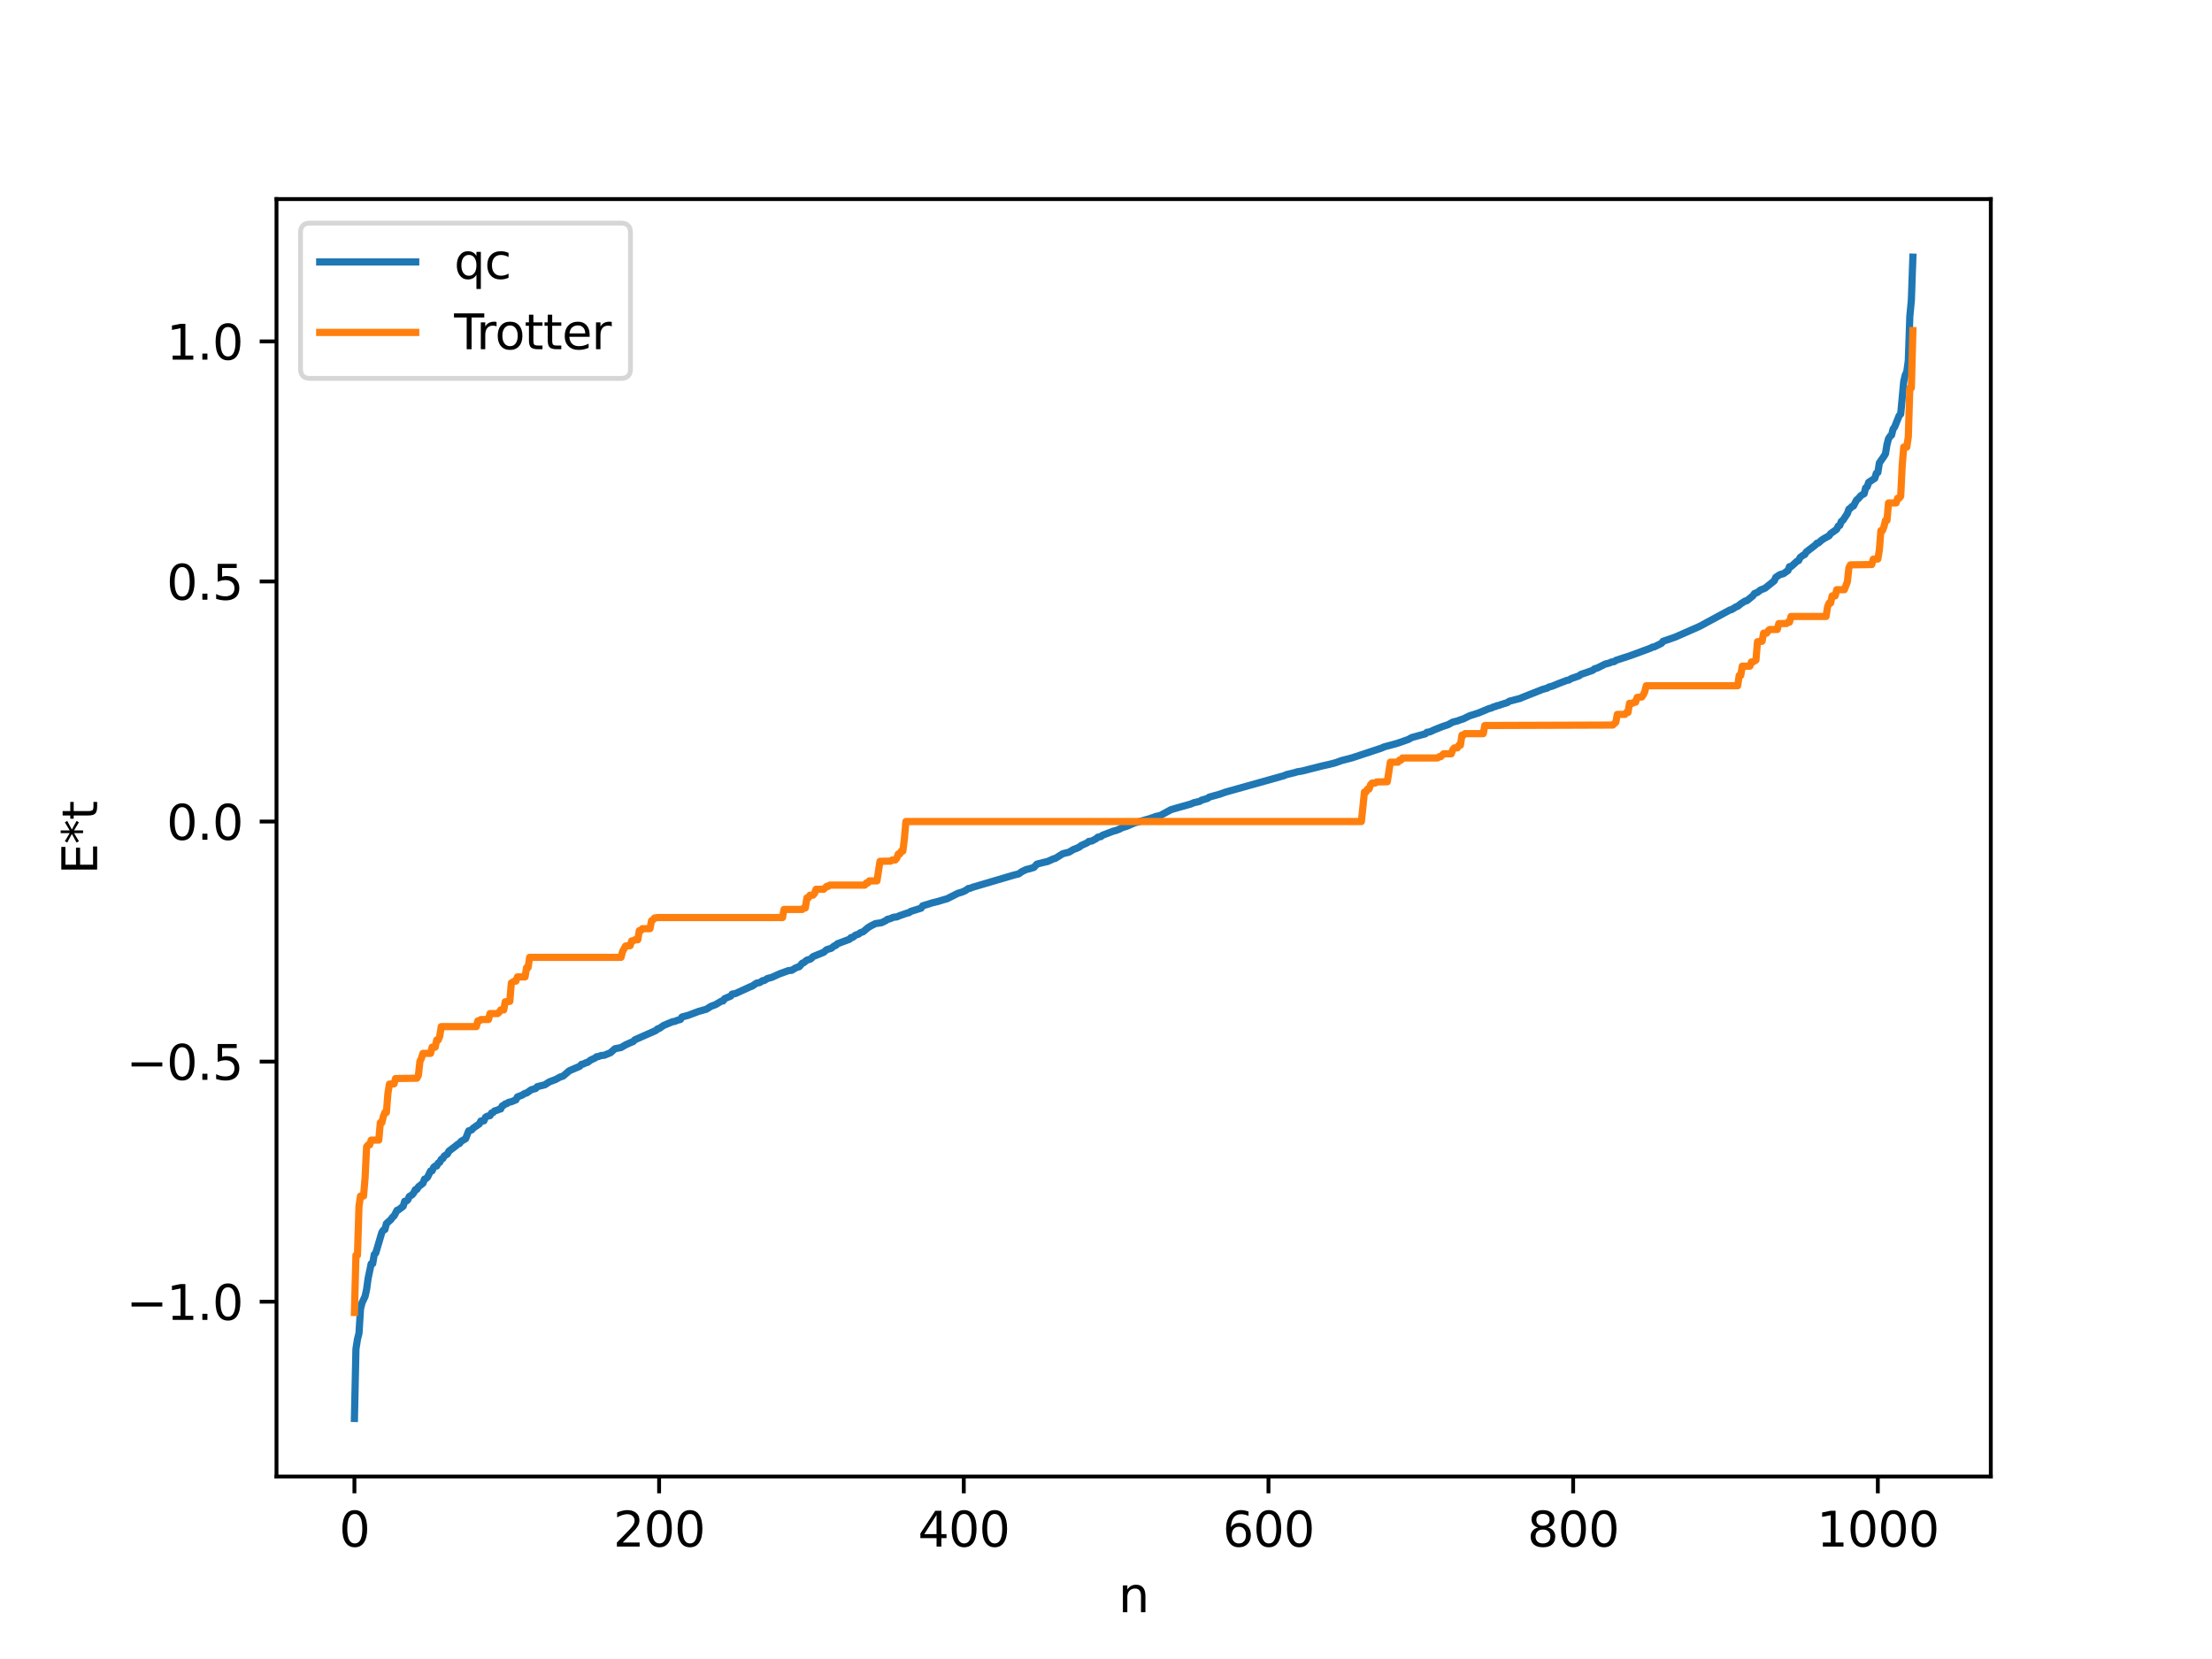 <?xml version="1.0" encoding="utf-8" standalone="no"?>
<!DOCTYPE svg PUBLIC "-//W3C//DTD SVG 1.1//EN"
  "http://www.w3.org/Graphics/SVG/1.1/DTD/svg11.dtd">
<svg xmlns:xlink="http://www.w3.org/1999/xlink" width="460.8pt" height="345.6pt" viewBox="0 0 460.8 345.6" xmlns="http://www.w3.org/2000/svg" version="1.1">
 <defs>
  <style type="text/css">*{stroke-linejoin: round; stroke-linecap: butt}</style>
 </defs>
 <g id="figure_1">
  <g id="patch_1">
   <path d="M 0 345.6 
L 460.8 345.6 
L 460.8 0 
L 0 0 
z
" style="fill: #ffffff"/>
  </g>
  <g id="axes_1">
   <g id="patch_2">
    <path d="M 57.6 307.584 
L 414.72 307.584 
L 414.72 41.472 
L 57.6 41.472 
z
" style="fill: #ffffff"/>
   </g>
   <g id="matplotlib.axis_1">
    <g id="xtick_1">
     <g id="line2d_1">
      <defs>
       <path id="m21b02edf07" d="M 0 0 
L 0 3.5 
" style="stroke: #000000; stroke-width: 0.8"/>
      </defs>
      <g>
       <use xlink:href="#m21b02edf07" x="73.833" y="307.584" style="stroke: #000000; stroke-width: 0.8"/>
      </g>
     </g>
     <g id="text_1">
      <!-- 0 -->
      <g transform="translate(70.651 322.182) scale(0.1 -0.1)">
       <defs>
        <path id="DejaVuSans-30" d="M 2034 4250 
Q 1547 4250 1301 3770 
Q 1056 3291 1056 2328 
Q 1056 1369 1301 889 
Q 1547 409 2034 409 
Q 2525 409 2770 889 
Q 3016 1369 3016 2328 
Q 3016 3291 2770 3770 
Q 2525 4250 2034 4250 
z
M 2034 4750 
Q 2819 4750 3233 4129 
Q 3647 3509 3647 2328 
Q 3647 1150 3233 529 
Q 2819 -91 2034 -91 
Q 1250 -91 836 529 
Q 422 1150 422 2328 
Q 422 3509 836 4129 
Q 1250 4750 2034 4750 
z
" transform="scale(0.016)"/>
       </defs>
       <use xlink:href="#DejaVuSans-30"/>
      </g>
     </g>
    </g>
    <g id="xtick_2">
     <g id="line2d_2">
      <g>
       <use xlink:href="#m21b02edf07" x="137.304" y="307.584" style="stroke: #000000; stroke-width: 0.8"/>
      </g>
     </g>
     <g id="text_2">
      <!-- 200 -->
      <g transform="translate(127.76 322.182) scale(0.1 -0.1)">
       <defs>
        <path id="DejaVuSans-32" d="M 1228 531 
L 3431 531 
L 3431 0 
L 469 0 
L 469 531 
Q 828 903 1448 1529 
Q 2069 2156 2228 2338 
Q 2531 2678 2651 2914 
Q 2772 3150 2772 3378 
Q 2772 3750 2511 3984 
Q 2250 4219 1831 4219 
Q 1534 4219 1204 4116 
Q 875 4013 500 3803 
L 500 4441 
Q 881 4594 1212 4672 
Q 1544 4750 1819 4750 
Q 2544 4750 2975 4387 
Q 3406 4025 3406 3419 
Q 3406 3131 3298 2873 
Q 3191 2616 2906 2266 
Q 2828 2175 2409 1742 
Q 1991 1309 1228 531 
z
" transform="scale(0.016)"/>
       </defs>
       <use xlink:href="#DejaVuSans-32"/>
       <use xlink:href="#DejaVuSans-30" x="63.623"/>
       <use xlink:href="#DejaVuSans-30" x="127.246"/>
      </g>
     </g>
    </g>
    <g id="xtick_3">
     <g id="line2d_3">
      <g>
       <use xlink:href="#m21b02edf07" x="200.775" y="307.584" style="stroke: #000000; stroke-width: 0.8"/>
      </g>
     </g>
     <g id="text_3">
      <!-- 400 -->
      <g transform="translate(191.231 322.182) scale(0.1 -0.1)">
       <defs>
        <path id="DejaVuSans-34" d="M 2419 4116 
L 825 1625 
L 2419 1625 
L 2419 4116 
z
M 2253 4666 
L 3047 4666 
L 3047 1625 
L 3713 1625 
L 3713 1100 
L 3047 1100 
L 3047 0 
L 2419 0 
L 2419 1100 
L 313 1100 
L 313 1709 
L 2253 4666 
z
" transform="scale(0.016)"/>
       </defs>
       <use xlink:href="#DejaVuSans-34"/>
       <use xlink:href="#DejaVuSans-30" x="63.623"/>
       <use xlink:href="#DejaVuSans-30" x="127.246"/>
      </g>
     </g>
    </g>
    <g id="xtick_4">
     <g id="line2d_4">
      <g>
       <use xlink:href="#m21b02edf07" x="264.246" y="307.584" style="stroke: #000000; stroke-width: 0.8"/>
      </g>
     </g>
     <g id="text_4">
      <!-- 600 -->
      <g transform="translate(254.702 322.182) scale(0.1 -0.1)">
       <defs>
        <path id="DejaVuSans-36" d="M 2113 2584 
Q 1688 2584 1439 2293 
Q 1191 2003 1191 1497 
Q 1191 994 1439 701 
Q 1688 409 2113 409 
Q 2538 409 2786 701 
Q 3034 994 3034 1497 
Q 3034 2003 2786 2293 
Q 2538 2584 2113 2584 
z
M 3366 4563 
L 3366 3988 
Q 3128 4100 2886 4159 
Q 2644 4219 2406 4219 
Q 1781 4219 1451 3797 
Q 1122 3375 1075 2522 
Q 1259 2794 1537 2939 
Q 1816 3084 2150 3084 
Q 2853 3084 3261 2657 
Q 3669 2231 3669 1497 
Q 3669 778 3244 343 
Q 2819 -91 2113 -91 
Q 1303 -91 875 529 
Q 447 1150 447 2328 
Q 447 3434 972 4092 
Q 1497 4750 2381 4750 
Q 2619 4750 2861 4703 
Q 3103 4656 3366 4563 
z
" transform="scale(0.016)"/>
       </defs>
       <use xlink:href="#DejaVuSans-36"/>
       <use xlink:href="#DejaVuSans-30" x="63.623"/>
       <use xlink:href="#DejaVuSans-30" x="127.246"/>
      </g>
     </g>
    </g>
    <g id="xtick_5">
     <g id="line2d_5">
      <g>
       <use xlink:href="#m21b02edf07" x="327.717" y="307.584" style="stroke: #000000; stroke-width: 0.8"/>
      </g>
     </g>
     <g id="text_5">
      <!-- 800 -->
      <g transform="translate(318.173 322.182) scale(0.1 -0.1)">
       <defs>
        <path id="DejaVuSans-38" d="M 2034 2216 
Q 1584 2216 1326 1975 
Q 1069 1734 1069 1313 
Q 1069 891 1326 650 
Q 1584 409 2034 409 
Q 2484 409 2743 651 
Q 3003 894 3003 1313 
Q 3003 1734 2745 1975 
Q 2488 2216 2034 2216 
z
M 1403 2484 
Q 997 2584 770 2862 
Q 544 3141 544 3541 
Q 544 4100 942 4425 
Q 1341 4750 2034 4750 
Q 2731 4750 3128 4425 
Q 3525 4100 3525 3541 
Q 3525 3141 3298 2862 
Q 3072 2584 2669 2484 
Q 3125 2378 3379 2068 
Q 3634 1759 3634 1313 
Q 3634 634 3220 271 
Q 2806 -91 2034 -91 
Q 1263 -91 848 271 
Q 434 634 434 1313 
Q 434 1759 690 2068 
Q 947 2378 1403 2484 
z
M 1172 3481 
Q 1172 3119 1398 2916 
Q 1625 2713 2034 2713 
Q 2441 2713 2670 2916 
Q 2900 3119 2900 3481 
Q 2900 3844 2670 4047 
Q 2441 4250 2034 4250 
Q 1625 4250 1398 4047 
Q 1172 3844 1172 3481 
z
" transform="scale(0.016)"/>
       </defs>
       <use xlink:href="#DejaVuSans-38"/>
       <use xlink:href="#DejaVuSans-30" x="63.623"/>
       <use xlink:href="#DejaVuSans-30" x="127.246"/>
      </g>
     </g>
    </g>
    <g id="xtick_6">
     <g id="line2d_6">
      <g>
       <use xlink:href="#m21b02edf07" x="391.188" y="307.584" style="stroke: #000000; stroke-width: 0.8"/>
      </g>
     </g>
     <g id="text_6">
      <!-- 1000 -->
      <g transform="translate(378.463 322.182) scale(0.1 -0.1)">
       <defs>
        <path id="DejaVuSans-31" d="M 794 531 
L 1825 531 
L 1825 4091 
L 703 3866 
L 703 4441 
L 1819 4666 
L 2450 4666 
L 2450 531 
L 3481 531 
L 3481 0 
L 794 0 
L 794 531 
z
" transform="scale(0.016)"/>
       </defs>
       <use xlink:href="#DejaVuSans-31"/>
       <use xlink:href="#DejaVuSans-30" x="63.623"/>
       <use xlink:href="#DejaVuSans-30" x="127.246"/>
       <use xlink:href="#DejaVuSans-30" x="190.869"/>
      </g>
     </g>
    </g>
    <g id="text_7">
     <!-- n -->
     <g transform="translate(232.991 335.861) scale(0.1 -0.1)">
      <defs>
       <path id="DejaVuSans-6e" d="M 3513 2113 
L 3513 0 
L 2938 0 
L 2938 2094 
Q 2938 2591 2744 2837 
Q 2550 3084 2163 3084 
Q 1697 3084 1428 2787 
Q 1159 2491 1159 1978 
L 1159 0 
L 581 0 
L 581 3500 
L 1159 3500 
L 1159 2956 
Q 1366 3272 1645 3428 
Q 1925 3584 2291 3584 
Q 2894 3584 3203 3211 
Q 3513 2838 3513 2113 
z
" transform="scale(0.016)"/>
      </defs>
      <use xlink:href="#DejaVuSans-6e"/>
     </g>
    </g>
   </g>
   <g id="matplotlib.axis_2">
    <g id="ytick_1">
     <g id="line2d_7">
      <defs>
       <path id="me8510d4988" d="M 0 0 
L -3.5 0 
" style="stroke: #000000; stroke-width: 0.8"/>
      </defs>
      <g>
       <use xlink:href="#me8510d4988" x="57.6" y="271.161" style="stroke: #000000; stroke-width: 0.8"/>
      </g>
     </g>
     <g id="text_8">
      <!-- −1.0 -->
      <g transform="translate(26.317 274.96) scale(0.1 -0.1)">
       <defs>
        <path id="DejaVuSans-2212" d="M 678 2272 
L 4684 2272 
L 4684 1741 
L 678 1741 
L 678 2272 
z
" transform="scale(0.016)"/>
        <path id="DejaVuSans-2e" d="M 684 794 
L 1344 794 
L 1344 0 
L 684 0 
L 684 794 
z
" transform="scale(0.016)"/>
       </defs>
       <use xlink:href="#DejaVuSans-2212"/>
       <use xlink:href="#DejaVuSans-31" x="83.789"/>
       <use xlink:href="#DejaVuSans-2e" x="147.412"/>
       <use xlink:href="#DejaVuSans-30" x="179.199"/>
      </g>
     </g>
    </g>
    <g id="ytick_2">
     <g id="line2d_8">
      <g>
       <use xlink:href="#me8510d4988" x="57.6" y="221.151" style="stroke: #000000; stroke-width: 0.8"/>
      </g>
     </g>
     <g id="text_9">
      <!-- −0.5 -->
      <g transform="translate(26.317 224.95) scale(0.1 -0.1)">
       <defs>
        <path id="DejaVuSans-35" d="M 691 4666 
L 3169 4666 
L 3169 4134 
L 1269 4134 
L 1269 2991 
Q 1406 3038 1543 3061 
Q 1681 3084 1819 3084 
Q 2600 3084 3056 2656 
Q 3513 2228 3513 1497 
Q 3513 744 3044 326 
Q 2575 -91 1722 -91 
Q 1428 -91 1123 -41 
Q 819 9 494 109 
L 494 744 
Q 775 591 1075 516 
Q 1375 441 1709 441 
Q 2250 441 2565 725 
Q 2881 1009 2881 1497 
Q 2881 1984 2565 2268 
Q 2250 2553 1709 2553 
Q 1456 2553 1204 2497 
Q 953 2441 691 2322 
L 691 4666 
z
" transform="scale(0.016)"/>
       </defs>
       <use xlink:href="#DejaVuSans-2212"/>
       <use xlink:href="#DejaVuSans-30" x="83.789"/>
       <use xlink:href="#DejaVuSans-2e" x="147.412"/>
       <use xlink:href="#DejaVuSans-35" x="179.199"/>
      </g>
     </g>
    </g>
    <g id="ytick_3">
     <g id="line2d_9">
      <g>
       <use xlink:href="#me8510d4988" x="57.6" y="171.141" style="stroke: #000000; stroke-width: 0.8"/>
      </g>
     </g>
     <g id="text_10">
      <!-- 0.0 -->
      <g transform="translate(34.697 174.94) scale(0.1 -0.1)">
       <use xlink:href="#DejaVuSans-30"/>
       <use xlink:href="#DejaVuSans-2e" x="63.623"/>
       <use xlink:href="#DejaVuSans-30" x="95.41"/>
      </g>
     </g>
    </g>
    <g id="ytick_4">
     <g id="line2d_10">
      <g>
       <use xlink:href="#me8510d4988" x="57.6" y="121.132" style="stroke: #000000; stroke-width: 0.8"/>
      </g>
     </g>
     <g id="text_11">
      <!-- 0.5 -->
      <g transform="translate(34.697 124.931) scale(0.1 -0.1)">
       <use xlink:href="#DejaVuSans-30"/>
       <use xlink:href="#DejaVuSans-2e" x="63.623"/>
       <use xlink:href="#DejaVuSans-35" x="95.41"/>
      </g>
     </g>
    </g>
    <g id="ytick_5">
     <g id="line2d_11">
      <g>
       <use xlink:href="#me8510d4988" x="57.6" y="71.122" style="stroke: #000000; stroke-width: 0.8"/>
      </g>
     </g>
     <g id="text_12">
      <!-- 1.0 -->
      <g transform="translate(34.697 74.921) scale(0.1 -0.1)">
       <use xlink:href="#DejaVuSans-31"/>
       <use xlink:href="#DejaVuSans-2e" x="63.623"/>
       <use xlink:href="#DejaVuSans-30" x="95.41"/>
      </g>
     </g>
    </g>
    <g id="text_13">
     <!-- E*t -->
     <g transform="translate(20.238 182.148) rotate(-90) scale(0.1 -0.1)">
      <defs>
       <path id="DejaVuSans-45" d="M 628 4666 
L 3578 4666 
L 3578 4134 
L 1259 4134 
L 1259 2753 
L 3481 2753 
L 3481 2222 
L 1259 2222 
L 1259 531 
L 3634 531 
L 3634 0 
L 628 0 
L 628 4666 
z
" transform="scale(0.016)"/>
       <path id="DejaVuSans-2a" d="M 3009 3897 
L 1888 3291 
L 3009 2681 
L 2828 2375 
L 1778 3009 
L 1778 1831 
L 1422 1831 
L 1422 3009 
L 372 2375 
L 191 2681 
L 1313 3291 
L 191 3897 
L 372 4206 
L 1422 3572 
L 1422 4750 
L 1778 4750 
L 1778 3572 
L 2828 4206 
L 3009 3897 
z
" transform="scale(0.016)"/>
       <path id="DejaVuSans-74" d="M 1172 4494 
L 1172 3500 
L 2356 3500 
L 2356 3053 
L 1172 3053 
L 1172 1153 
Q 1172 725 1289 603 
Q 1406 481 1766 481 
L 2356 481 
L 2356 0 
L 1766 0 
Q 1100 0 847 248 
Q 594 497 594 1153 
L 594 3053 
L 172 3053 
L 172 3500 
L 594 3500 
L 594 4494 
L 1172 4494 
z
" transform="scale(0.016)"/>
      </defs>
      <use xlink:href="#DejaVuSans-45"/>
      <use xlink:href="#DejaVuSans-2a" x="63.184"/>
      <use xlink:href="#DejaVuSans-74" x="113.184"/>
     </g>
    </g>
   </g>
   <g id="line2d_12">
    <path d="M 73.833 295.488 
L 74.15 281.016 
L 74.467 278.994 
L 74.785 277.737 
L 75.102 272.646 
L 75.42 271.406 
L 76.054 270.043 
L 76.372 268.599 
L 76.689 266.288 
L 77.324 263.263 
L 77.641 263.233 
L 77.958 261.349 
L 78.276 261.023 
L 79.545 256.736 
L 79.862 256.259 
L 80.18 256.138 
L 80.497 254.893 
L 81.449 254.039 
L 81.767 253.575 
L 82.084 253.313 
L 82.719 252.12 
L 83.036 252.016 
L 83.988 251.287 
L 84.305 250.248 
L 84.623 250.233 
L 84.94 249.971 
L 85.258 249.26 
L 85.892 248.86 
L 86.21 248.454 
L 86.527 247.821 
L 86.844 247.769 
L 87.162 247.236 
L 88.114 246.488 
L 88.431 245.635 
L 88.748 245.524 
L 89.066 245.224 
L 89.7 243.93 
L 90.018 243.9 
L 90.335 243.183 
L 90.653 242.91 
L 90.97 242.904 
L 91.287 242.294 
L 91.605 242.13 
L 91.922 241.501 
L 92.239 241.359 
L 92.557 240.809 
L 93.191 240.412 
L 93.509 239.81 
L 94.778 238.851 
L 95.413 238.334 
L 95.73 238.212 
L 96.048 237.763 
L 97 237.215 
L 97.634 235.576 
L 98.269 235.378 
L 98.586 235.003 
L 99.856 234.124 
L 100.173 233.526 
L 100.808 233.489 
L 101.125 232.761 
L 101.443 232.548 
L 102.077 232.404 
L 102.395 231.868 
L 102.712 231.766 
L 103.029 231.422 
L 103.664 231.246 
L 103.981 231.065 
L 104.299 231.027 
L 104.616 230.389 
L 104.934 230.243 
L 105.251 229.962 
L 105.568 229.911 
L 105.886 229.663 
L 106.52 229.51 
L 107.472 229.122 
L 107.79 228.507 
L 108.742 228.148 
L 109.377 227.751 
L 109.694 227.705 
L 110.646 227.029 
L 111.598 226.751 
L 111.915 226.375 
L 113.502 225.98 
L 114.454 225.363 
L 115.724 224.893 
L 116.676 224.369 
L 117.31 224.165 
L 118.58 223.073 
L 119.849 222.522 
L 120.484 222.255 
L 120.801 222.108 
L 121.119 221.733 
L 121.436 221.684 
L 122.071 221.382 
L 122.388 221.323 
L 123.023 220.842 
L 123.975 220.394 
L 124.292 220.131 
L 124.61 220.123 
L 125.244 219.877 
L 125.879 219.834 
L 126.831 219.438 
L 127.148 219.325 
L 128.1 218.473 
L 129.37 218.223 
L 130.322 217.663 
L 131.274 217.232 
L 131.909 216.974 
L 132.226 216.617 
L 136.669 214.655 
L 136.986 214.328 
L 137.304 214.27 
L 138.256 213.615 
L 140.16 212.82 
L 140.477 212.804 
L 141.112 212.549 
L 141.747 212.375 
L 142.064 211.858 
L 143.334 211.52 
L 145.555 210.687 
L 147.142 210.245 
L 148.094 209.642 
L 149.046 209.289 
L 150.315 208.538 
L 150.633 208.512 
L 150.95 208.04 
L 152.22 207.503 
L 152.537 207.082 
L 153.172 206.992 
L 156.345 205.543 
L 156.662 205.442 
L 157.615 204.797 
L 158.249 204.696 
L 158.884 204.277 
L 159.201 204.268 
L 159.836 203.849 
L 160.788 203.598 
L 162.375 202.875 
L 164.279 202.187 
L 164.914 202.136 
L 165.866 201.572 
L 166.5 201.381 
L 167.135 200.647 
L 167.453 200.538 
L 168.087 200.006 
L 168.722 199.838 
L 169.039 199.628 
L 169.357 199.282 
L 171.578 198.386 
L 172.213 197.828 
L 173.165 197.551 
L 173.8 197.038 
L 174.117 196.952 
L 174.434 196.611 
L 176.973 195.662 
L 177.291 195.303 
L 177.608 195.289 
L 178.243 194.787 
L 178.877 194.59 
L 179.195 194.314 
L 179.829 194.091 
L 180.781 193.275 
L 181.416 192.883 
L 182.368 192.404 
L 183.638 192.221 
L 184.59 191.74 
L 184.907 191.486 
L 185.224 191.453 
L 186.177 191.07 
L 186.811 191.01 
L 187.446 190.741 
L 189.033 190.189 
L 189.35 190.142 
L 189.667 189.88 
L 191.889 189.182 
L 192.206 188.699 
L 193.476 188.313 
L 194.11 188.107 
L 195.38 187.793 
L 196.649 187.407 
L 197.284 187.236 
L 199.505 186.11 
L 200.458 185.821 
L 201.092 185.535 
L 201.727 185.085 
L 202.044 185.064 
L 202.679 184.81 
L 211.248 182.282 
L 212.2 182.056 
L 212.834 181.594 
L 213.786 181.134 
L 214.421 180.991 
L 215.373 180.703 
L 216.008 180.013 
L 217.277 179.681 
L 218.229 179.467 
L 219.499 178.892 
L 219.816 178.828 
L 221.403 177.842 
L 222.672 177.528 
L 223.624 176.96 
L 224.259 176.732 
L 224.894 176.433 
L 225.211 176.147 
L 226.481 175.577 
L 226.798 175.289 
L 227.433 175.203 
L 228.385 174.694 
L 228.702 174.394 
L 229.337 174.285 
L 229.654 174.007 
L 230.924 173.523 
L 231.876 173.158 
L 232.51 172.989 
L 233.145 172.75 
L 233.78 172.418 
L 234.732 172.128 
L 236.319 171.437 
L 237.905 170.994 
L 239.492 170.545 
L 240.762 170.089 
L 241.714 169.88 
L 243.935 168.669 
L 245.205 168.3 
L 248.061 167.495 
L 248.696 167.222 
L 249.965 166.931 
L 250.282 166.695 
L 251.552 166.327 
L 251.869 166.062 
L 254.091 165.444 
L 255.36 164.992 
L 266.785 161.787 
L 267.42 161.609 
L 268.054 161.346 
L 269.641 160.969 
L 270.276 160.777 
L 271.228 160.627 
L 275.353 159.578 
L 276.94 159.225 
L 278.21 158.891 
L 279.479 158.436 
L 281.7 157.859 
L 287.73 155.861 
L 288.365 155.581 
L 289.634 155.242 
L 290.904 154.899 
L 291.856 154.585 
L 293.443 154.019 
L 294.077 153.648 
L 296.934 152.864 
L 297.251 152.557 
L 297.886 152.455 
L 298.838 152.013 
L 300.424 151.381 
L 301.694 150.951 
L 302.646 150.421 
L 303.598 150.187 
L 304.233 149.95 
L 304.867 149.744 
L 306.137 149.116 
L 308.041 148.509 
L 310.262 147.582 
L 310.58 147.53 
L 311.215 147.224 
L 311.532 147.191 
L 311.849 147.001 
L 312.167 146.97 
L 312.801 146.737 
L 314.071 146.344 
L 314.388 146.087 
L 316.292 145.589 
L 316.61 145.516 
L 317.244 145.239 
L 321.37 143.607 
L 322.322 143.345 
L 322.639 143.128 
L 323.274 142.97 
L 324.861 142.325 
L 326.448 141.719 
L 326.765 141.686 
L 327.4 141.328 
L 328.986 140.779 
L 329.304 140.494 
L 330.573 140.072 
L 331.843 139.618 
L 332.16 139.329 
L 332.795 139.137 
L 334.381 138.344 
L 335.334 138.099 
L 335.651 137.924 
L 336.286 137.819 
L 336.603 137.569 
L 339.777 136.53 
L 343.902 135 
L 344.22 134.805 
L 344.537 134.786 
L 346.124 134.011 
L 346.441 133.594 
L 348.028 133.05 
L 348.98 132.717 
L 354.058 130.482 
L 360.405 127.052 
L 360.722 126.998 
L 361.674 126.4 
L 361.991 126.313 
L 362.626 125.787 
L 363.578 125.188 
L 363.896 125.144 
L 365.165 124.118 
L 365.482 123.652 
L 366.117 123.398 
L 366.752 122.906 
L 367.704 122.523 
L 369.608 120.99 
L 369.925 120.278 
L 370.56 119.844 
L 370.877 119.666 
L 371.512 119.518 
L 372.147 119.06 
L 372.464 118.864 
L 372.781 118.045 
L 373.099 118.036 
L 373.734 117.475 
L 374.368 116.891 
L 374.686 116.78 
L 375.003 116.127 
L 375.638 115.66 
L 375.955 115.524 
L 376.272 114.998 
L 378.177 113.533 
L 378.494 113.167 
L 378.811 113.114 
L 379.446 112.541 
L 380.081 112.132 
L 381.033 111.614 
L 381.35 111.161 
L 382.302 110.491 
L 382.62 110.247 
L 382.937 109.589 
L 383.254 109.47 
L 383.572 108.634 
L 383.889 108.419 
L 384.524 107.463 
L 384.841 106.984 
L 385.158 106.058 
L 385.476 105.882 
L 385.793 105.505 
L 386.11 105.411 
L 386.745 104.172 
L 387.062 103.928 
L 387.697 103.213 
L 388.332 102.853 
L 388.649 101.62 
L 388.967 101.406 
L 389.284 100.472 
L 390.553 99.638 
L 390.871 98.593 
L 391.188 98.434 
L 391.505 96.434 
L 392.458 95.066 
L 392.775 94.55 
L 393.092 92.619 
L 393.41 91.403 
L 393.727 90.899 
L 394.044 90.644 
L 394.362 89.38 
L 394.679 88.958 
L 395.631 86.582 
L 395.948 86.263 
L 396.583 79.467 
L 396.9 78.118 
L 397.218 77.444 
L 397.535 75.133 
L 397.853 65.881 
L 398.17 62.565 
L 398.487 53.568 
L 398.487 53.568 
" clip-path="url(#p3f12525628)" style="fill: none; stroke: #1f77b4; stroke-width: 1.5; stroke-linecap: square"/>
   </g>
   <g id="line2d_13">
    <path d="M 73.833 273.409 
L 74.15 261.476 
L 74.467 261.476 
L 74.785 251.275 
L 75.102 249.156 
L 75.737 249.156 
L 76.054 245.339 
L 76.372 238.896 
L 76.689 238.501 
L 77.006 238.501 
L 77.324 237.504 
L 78.91 237.504 
L 79.228 233.869 
L 79.545 233.869 
L 79.862 232.553 
L 80.18 231.74 
L 80.497 231.74 
L 80.815 227.721 
L 81.132 225.829 
L 82.084 225.796 
L 82.401 224.676 
L 86.844 224.613 
L 87.162 224 
L 87.479 221.087 
L 87.796 220.443 
L 88.114 219.435 
L 89.7 219.435 
L 90.018 218.146 
L 90.653 218.146 
L 90.97 216.65 
L 91.287 216.65 
L 91.605 215.87 
L 91.922 213.865 
L 99.221 213.865 
L 99.539 212.67 
L 99.856 212.67 
L 100.173 212.388 
L 101.76 212.388 
L 102.077 211.149 
L 103.664 211.149 
L 103.981 210.87 
L 104.299 210.387 
L 104.934 210.387 
L 105.251 208.688 
L 106.203 208.603 
L 106.52 204.77 
L 107.155 204.391 
L 107.472 204.391 
L 107.79 203.508 
L 109.377 203.508 
L 109.694 201.571 
L 110.011 201.571 
L 110.329 199.431 
L 129.37 199.431 
L 129.687 198.215 
L 130.322 197.071 
L 131.274 196.998 
L 131.591 196.003 
L 131.909 196.003 
L 132.226 195.776 
L 132.861 195.776 
L 133.178 193.861 
L 133.496 193.861 
L 133.813 193.46 
L 135.4 193.46 
L 135.717 191.827 
L 136.034 191.607 
L 136.352 191.238 
L 136.986 191.145 
L 163.01 191.145 
L 163.327 189.45 
L 167.135 189.45 
L 167.453 189.14 
L 167.77 189.14 
L 168.087 187.043 
L 168.405 187.043 
L 168.722 186.483 
L 169.357 186.483 
L 169.674 186.121 
L 169.991 185.256 
L 171.578 185.256 
L 172.213 184.646 
L 172.53 184.646 
L 172.848 184.387 
L 180.147 184.387 
L 180.464 183.941 
L 180.781 183.941 
L 181.099 183.504 
L 182.686 183.504 
L 183.32 179.427 
L 185.542 179.391 
L 185.859 179.154 
L 186.494 179.154 
L 186.811 178.796 
L 187.129 177.899 
L 187.446 177.899 
L 187.763 177.292 
L 188.081 177.292 
L 188.398 174.757 
L 188.715 171.141 
L 283.605 171.141 
L 284.239 164.99 
L 284.557 164.99 
L 284.874 164.383 
L 285.191 164.383 
L 285.509 163.486 
L 285.826 163.129 
L 286.461 163.129 
L 286.778 162.892 
L 289 162.855 
L 289.634 158.778 
L 291.221 158.778 
L 291.539 158.341 
L 291.856 158.341 
L 292.173 157.896 
L 299.472 157.896 
L 299.79 157.637 
L 300.107 157.637 
L 300.742 157.027 
L 302.329 157.027 
L 302.646 156.161 
L 302.963 155.8 
L 303.598 155.8 
L 303.915 155.24 
L 304.233 155.24 
L 304.55 153.142 
L 304.867 153.142 
L 305.185 152.832 
L 308.993 152.832 
L 309.31 151.137 
L 335.968 151.044 
L 336.603 150.455 
L 336.92 148.822 
L 338.507 148.822 
L 338.824 148.421 
L 339.142 148.421 
L 339.459 146.506 
L 340.094 146.506 
L 340.411 146.279 
L 340.729 146.279 
L 341.046 145.284 
L 341.681 145.211 
L 341.998 145.211 
L 342.315 144.769 
L 342.633 144.068 
L 342.95 142.852 
L 361.991 142.851 
L 362.309 140.712 
L 362.626 140.712 
L 362.943 138.774 
L 364.53 138.774 
L 364.848 137.892 
L 365.165 137.892 
L 365.8 137.513 
L 366.117 133.68 
L 367.069 133.594 
L 367.386 131.896 
L 368.021 131.896 
L 368.339 131.413 
L 368.656 131.134 
L 370.243 131.134 
L 370.56 129.895 
L 372.147 129.895 
L 372.464 129.612 
L 372.781 129.612 
L 373.099 128.418 
L 380.398 128.418 
L 380.715 126.412 
L 381.033 125.633 
L 381.35 125.633 
L 381.667 124.136 
L 382.302 124.136 
L 382.62 122.848 
L 384.206 122.848 
L 384.841 121.196 
L 385.158 118.283 
L 385.476 117.67 
L 389.919 117.606 
L 390.236 116.486 
L 391.188 116.454 
L 391.505 114.562 
L 391.823 110.542 
L 392.14 110.542 
L 392.458 109.729 
L 392.775 108.414 
L 393.092 108.414 
L 393.41 104.779 
L 394.996 104.779 
L 395.314 103.782 
L 395.631 103.782 
L 395.948 103.386 
L 396.266 96.943 
L 396.583 93.127 
L 397.218 93.127 
L 397.535 91.008 
L 397.853 80.807 
L 398.17 80.807 
L 398.487 68.873 
L 398.487 68.873 
" clip-path="url(#p3f12525628)" style="fill: none; stroke: #ff7f0e; stroke-width: 1.5; stroke-linecap: square"/>
   </g>
   <g id="patch_3">
    <path d="M 57.6 307.584 
L 57.6 41.472 
" style="fill: none; stroke: #000000; stroke-width: 0.8; stroke-linejoin: miter; stroke-linecap: square"/>
   </g>
   <g id="patch_4">
    <path d="M 414.72 307.584 
L 414.72 41.472 
" style="fill: none; stroke: #000000; stroke-width: 0.8; stroke-linejoin: miter; stroke-linecap: square"/>
   </g>
   <g id="patch_5">
    <path d="M 57.6 307.584 
L 414.72 307.584 
" style="fill: none; stroke: #000000; stroke-width: 0.8; stroke-linejoin: miter; stroke-linecap: square"/>
   </g>
   <g id="patch_6">
    <path d="M 57.6 41.472 
L 414.72 41.472 
" style="fill: none; stroke: #000000; stroke-width: 0.8; stroke-linejoin: miter; stroke-linecap: square"/>
   </g>
   <g id="legend_1">
    <g id="patch_7">
     <path d="M 64.6 78.828 
L 129.342 78.828 
Q 131.342 78.828 131.342 76.828 
L 131.342 48.472 
Q 131.342 46.472 129.342 46.472 
L 64.6 46.472 
Q 62.6 46.472 62.6 48.472 
L 62.6 76.828 
Q 62.6 78.828 64.6 78.828 
z
" style="fill: #ffffff; opacity: 0.8; stroke: #cccccc; stroke-linejoin: miter"/>
    </g>
    <g id="line2d_14">
     <path d="M 66.6 54.57 
L 76.6 54.57 
L 86.6 54.57 
" style="fill: none; stroke: #1f77b4; stroke-width: 1.5; stroke-linecap: square"/>
    </g>
    <g id="text_14">
     <!-- qc -->
     <g transform="translate(94.6 58.07) scale(0.1 -0.1)">
      <defs>
       <path id="DejaVuSans-71" d="M 947 1747 
Q 947 1113 1208 752 
Q 1469 391 1925 391 
Q 2381 391 2643 752 
Q 2906 1113 2906 1747 
Q 2906 2381 2643 2742 
Q 2381 3103 1925 3103 
Q 1469 3103 1208 2742 
Q 947 2381 947 1747 
z
M 2906 525 
Q 2725 213 2448 61 
Q 2172 -91 1784 -91 
Q 1150 -91 751 415 
Q 353 922 353 1747 
Q 353 2572 751 3078 
Q 1150 3584 1784 3584 
Q 2172 3584 2448 3432 
Q 2725 3281 2906 2969 
L 2906 3500 
L 3481 3500 
L 3481 -1331 
L 2906 -1331 
L 2906 525 
z
" transform="scale(0.016)"/>
       <path id="DejaVuSans-63" d="M 3122 3366 
L 3122 2828 
Q 2878 2963 2633 3030 
Q 2388 3097 2138 3097 
Q 1578 3097 1268 2742 
Q 959 2388 959 1747 
Q 959 1106 1268 751 
Q 1578 397 2138 397 
Q 2388 397 2633 464 
Q 2878 531 3122 666 
L 3122 134 
Q 2881 22 2623 -34 
Q 2366 -91 2075 -91 
Q 1284 -91 818 406 
Q 353 903 353 1747 
Q 353 2603 823 3093 
Q 1294 3584 2113 3584 
Q 2378 3584 2631 3529 
Q 2884 3475 3122 3366 
z
" transform="scale(0.016)"/>
      </defs>
      <use xlink:href="#DejaVuSans-71"/>
      <use xlink:href="#DejaVuSans-63" x="63.477"/>
     </g>
    </g>
    <g id="line2d_15">
     <path d="M 66.6 69.249 
L 76.6 69.249 
L 86.6 69.249 
" style="fill: none; stroke: #ff7f0e; stroke-width: 1.5; stroke-linecap: square"/>
    </g>
    <g id="text_15">
     <!-- Trotter -->
     <g transform="translate(94.6 72.749) scale(0.1 -0.1)">
      <defs>
       <path id="DejaVuSans-54" d="M -19 4666 
L 3928 4666 
L 3928 4134 
L 2272 4134 
L 2272 0 
L 1638 0 
L 1638 4134 
L -19 4134 
L -19 4666 
z
" transform="scale(0.016)"/>
       <path id="DejaVuSans-72" d="M 2631 2963 
Q 2534 3019 2420 3045 
Q 2306 3072 2169 3072 
Q 1681 3072 1420 2755 
Q 1159 2438 1159 1844 
L 1159 0 
L 581 0 
L 581 3500 
L 1159 3500 
L 1159 2956 
Q 1341 3275 1631 3429 
Q 1922 3584 2338 3584 
Q 2397 3584 2469 3576 
Q 2541 3569 2628 3553 
L 2631 2963 
z
" transform="scale(0.016)"/>
       <path id="DejaVuSans-6f" d="M 1959 3097 
Q 1497 3097 1228 2736 
Q 959 2375 959 1747 
Q 959 1119 1226 758 
Q 1494 397 1959 397 
Q 2419 397 2687 759 
Q 2956 1122 2956 1747 
Q 2956 2369 2687 2733 
Q 2419 3097 1959 3097 
z
M 1959 3584 
Q 2709 3584 3137 3096 
Q 3566 2609 3566 1747 
Q 3566 888 3137 398 
Q 2709 -91 1959 -91 
Q 1206 -91 779 398 
Q 353 888 353 1747 
Q 353 2609 779 3096 
Q 1206 3584 1959 3584 
z
" transform="scale(0.016)"/>
       <path id="DejaVuSans-65" d="M 3597 1894 
L 3597 1613 
L 953 1613 
Q 991 1019 1311 708 
Q 1631 397 2203 397 
Q 2534 397 2845 478 
Q 3156 559 3463 722 
L 3463 178 
Q 3153 47 2828 -22 
Q 2503 -91 2169 -91 
Q 1331 -91 842 396 
Q 353 884 353 1716 
Q 353 2575 817 3079 
Q 1281 3584 2069 3584 
Q 2775 3584 3186 3129 
Q 3597 2675 3597 1894 
z
M 3022 2063 
Q 3016 2534 2758 2815 
Q 2500 3097 2075 3097 
Q 1594 3097 1305 2825 
Q 1016 2553 972 2059 
L 3022 2063 
z
" transform="scale(0.016)"/>
      </defs>
      <use xlink:href="#DejaVuSans-54"/>
      <use xlink:href="#DejaVuSans-72" x="46.334"/>
      <use xlink:href="#DejaVuSans-6f" x="85.197"/>
      <use xlink:href="#DejaVuSans-74" x="146.379"/>
      <use xlink:href="#DejaVuSans-74" x="185.588"/>
      <use xlink:href="#DejaVuSans-65" x="224.797"/>
      <use xlink:href="#DejaVuSans-72" x="286.32"/>
     </g>
    </g>
   </g>
  </g>
 </g>
 <defs>
  <clipPath id="p3f12525628">
   <rect x="57.6" y="41.472" width="357.12" height="266.112"/>
  </clipPath>
 </defs>
</svg>

